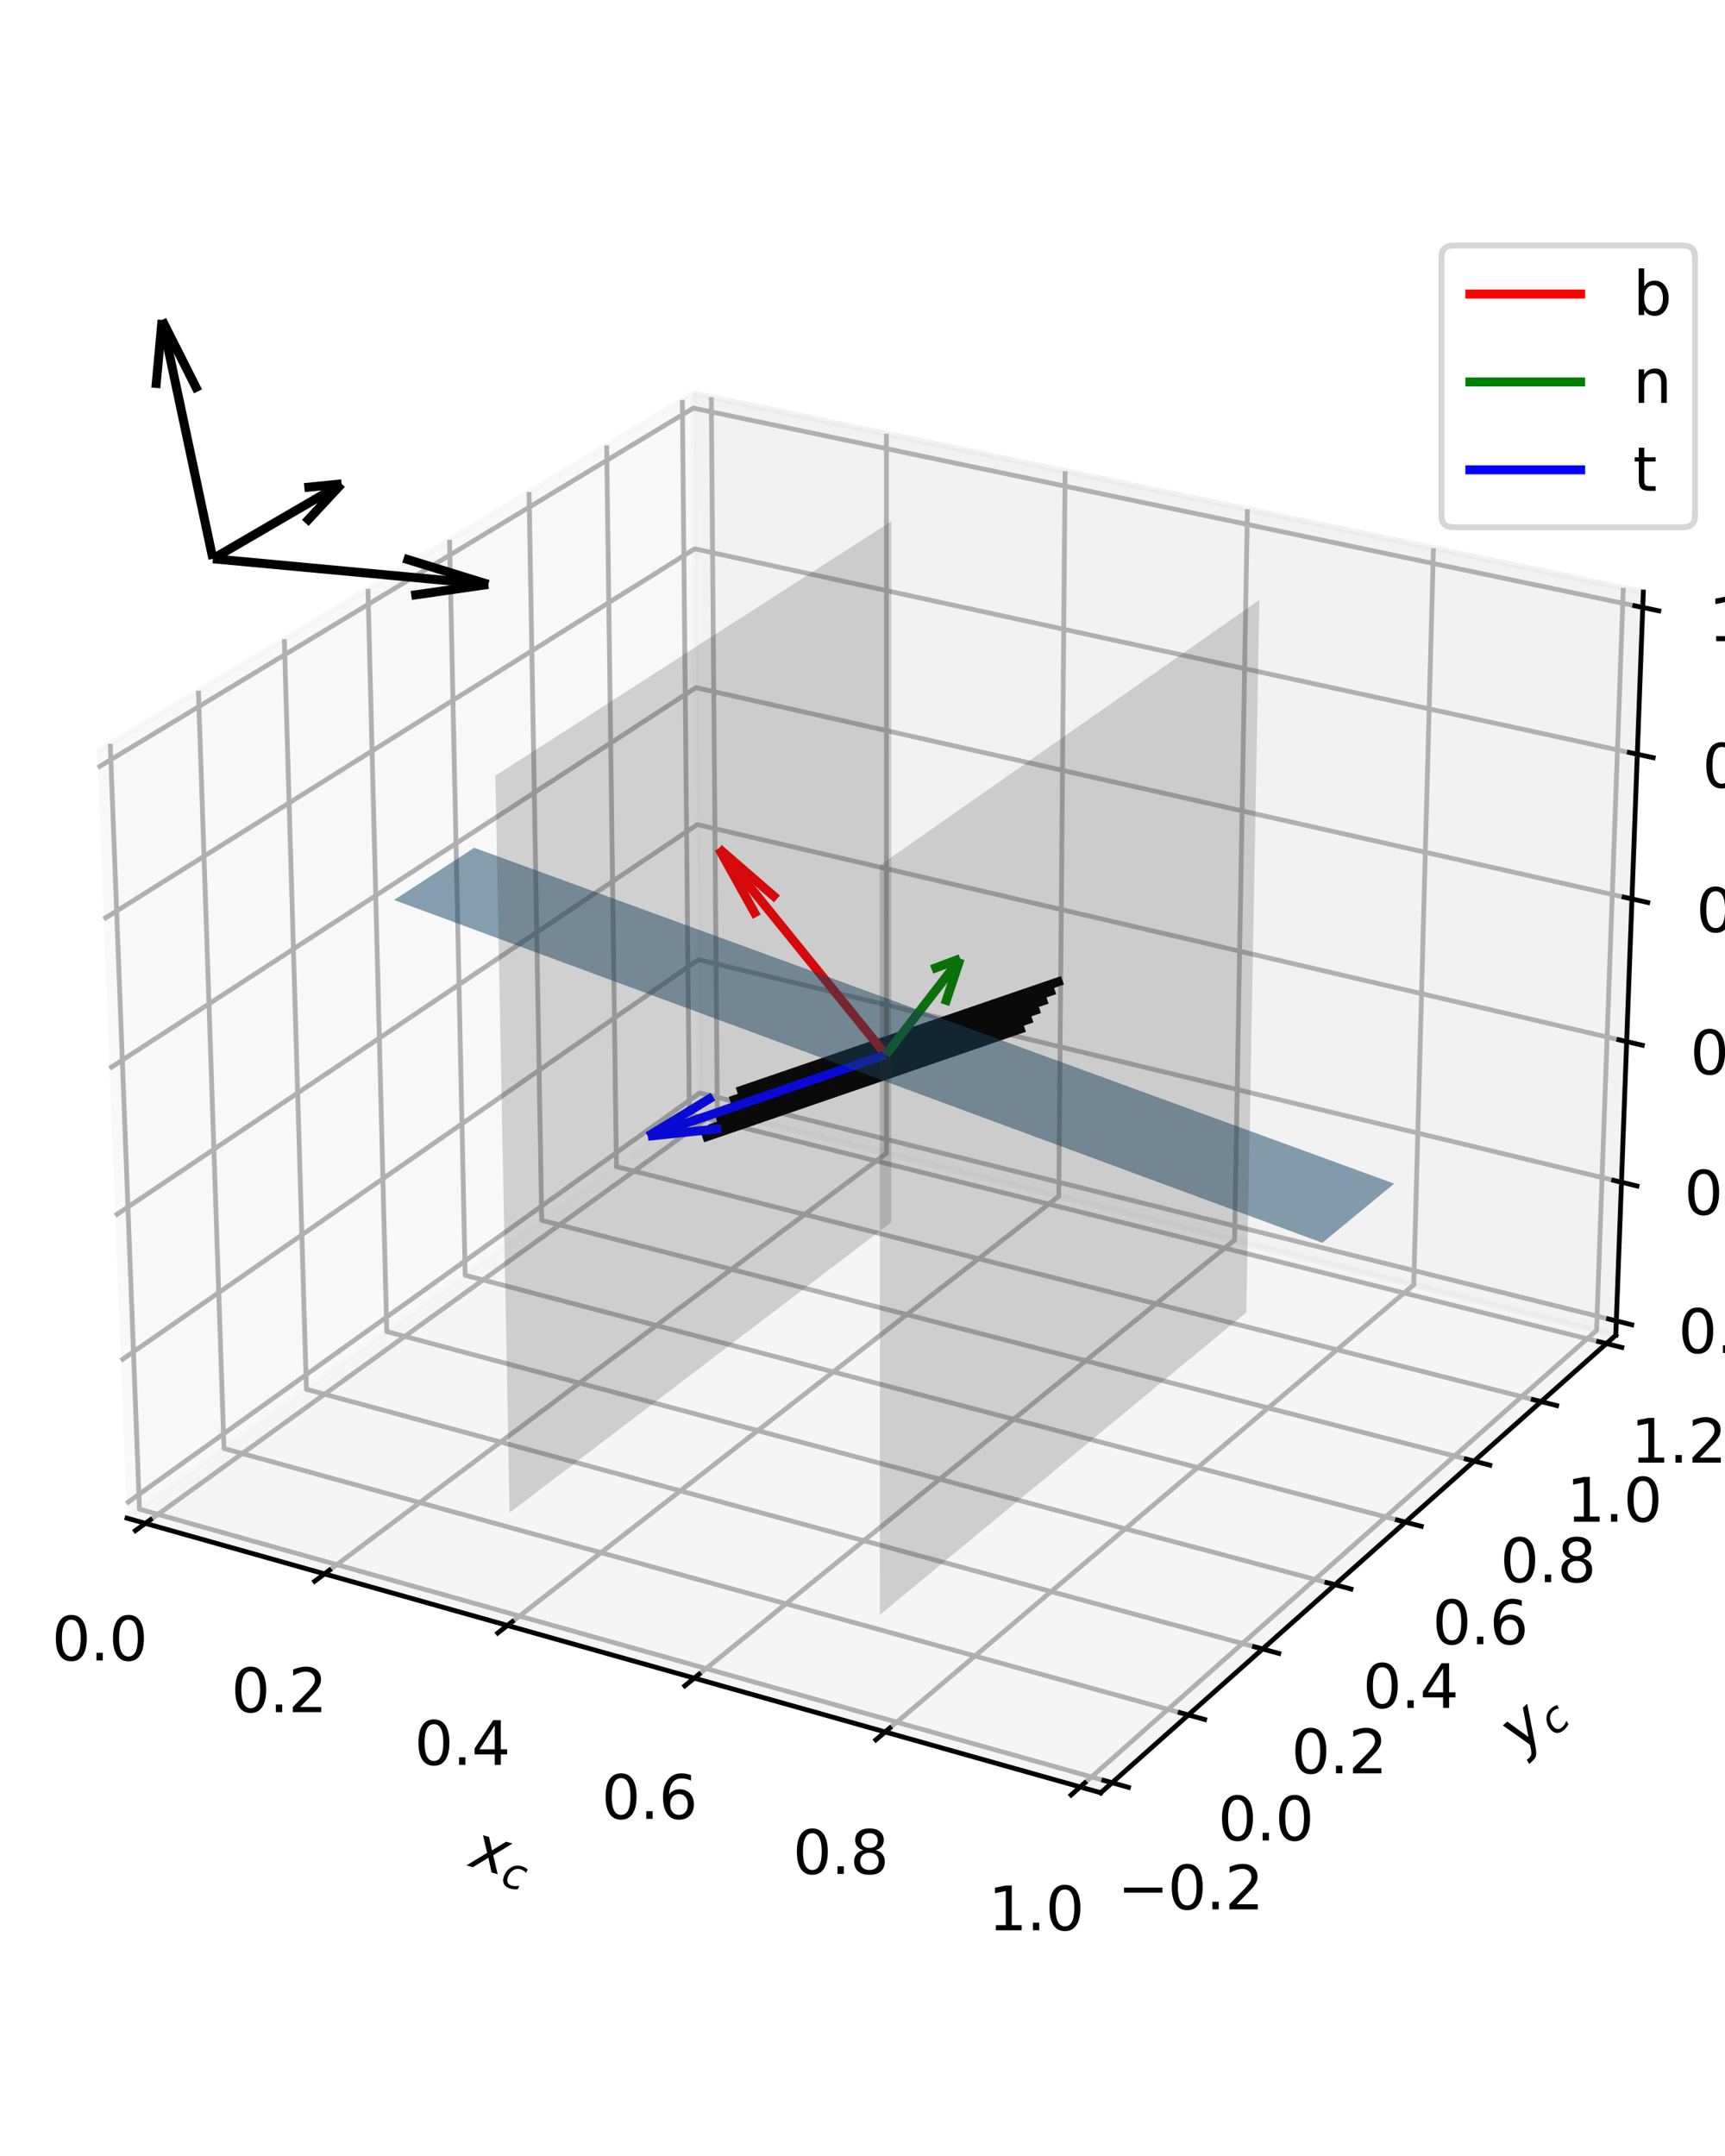<?xml version="1.0" encoding="utf-8" standalone="no"?>
<!DOCTYPE svg PUBLIC "-//W3C//DTD SVG 1.1//EN"
  "http://www.w3.org/Graphics/SVG/1.1/DTD/svg11.dtd">
<svg xmlns:xlink="http://www.w3.org/1999/xlink" width="288pt" height="360pt" viewBox="0 0 288 360" xmlns="http://www.w3.org/2000/svg" version="1.1">
 <defs>
  <style type="text/css">*{stroke-linejoin: round; stroke-linecap: butt}</style>
 </defs>
 <g id="figure_1">
  <g id="patch_1">
   <path d="M 0 360 
L 288 360 
L 288 0 
L 0 0 
z
" style="fill: #ffffff"/>
  </g>
  <g id="patch_2">
   <path d="M 0 324 
L 288 324 
L 288 36 
L 0 36 
z
" style="fill: #ffffff"/>
  </g>
  <g id="pane3d_1">
   <g id="patch_3">
    <path d="M 21.199 253.497 
L 116.848 184.795 
L 115.737 65.68 
L 16.226 125.502 
" style="fill: #f2f2f2; opacity: 0.5; stroke: #f2f2f2; stroke-linejoin: miter"/>
   </g>
  </g>
  <g id="pane3d_2">
   <g id="patch_4">
    <path d="M 116.848 184.795 
L 269.767 222.952 
L 274.362 98.855 
L 115.737 65.68 
" style="fill: #e6e6e6; opacity: 0.5; stroke: #e6e6e6; stroke-linejoin: miter"/>
   </g>
  </g>
  <g id="pane3d_3">
   <g id="patch_5">
    <path d="M 21.199 253.497 
L 183.777 299.347 
L 269.767 222.952 
L 116.848 184.795 
" style="fill: #ececec; opacity: 0.5; stroke: #ececec; stroke-linejoin: miter"/>
   </g>
  </g>
  <g id="axis3d_1">
   <g id="line2d_1">
    <path d="M 21.199 253.497 
L 183.777 299.347 
" style="fill: none; stroke: #000000; stroke-width: 0.8; stroke-linecap: square"/>
   </g>
   <g id="text_1">
    <!-- $x_c$ -->
    <g transform="translate(78.124 311.578)rotate(-344.25)scale(0.1 -0.1)">
     <defs>
      <path id="DejaVuSans-Oblique-78" d="M 3841 3500 
L 2234 1784 
L 3219 0 
L 2559 0 
L 1819 1388 
L 531 0 
L -166 0 
L 1556 1844 
L 641 3500 
L 1300 3500 
L 1972 2234 
L 3144 3500 
L 3841 3500 
z
" transform="scale(0.016)"/>
      <path id="DejaVuSans-Oblique-63" d="M 3431 3366 
L 3316 2797 
Q 3109 2947 2876 3022 
Q 2644 3097 2394 3097 
Q 2119 3097 1870 3000 
Q 1622 2903 1453 2725 
Q 1184 2453 1037 2087 
Q 891 1722 891 1331 
Q 891 859 1127 628 
Q 1363 397 1844 397 
Q 2081 397 2348 469 
Q 2616 541 2906 684 
L 2797 116 
Q 2547 13 2283 -39 
Q 2019 -91 1741 -91 
Q 1044 -91 669 257 
Q 294 606 294 1253 
Q 294 1797 489 2255 
Q 684 2713 1069 3078 
Q 1331 3328 1684 3456 
Q 2038 3584 2456 3584 
Q 2700 3584 2940 3529 
Q 3181 3475 3431 3366 
z
" transform="scale(0.016)"/>
     </defs>
     <use xlink:href="#DejaVuSans-Oblique-78" transform="translate(0 0.312)"/>
     <use xlink:href="#DejaVuSans-Oblique-63" transform="translate(59.18 -16.094)scale(0.7)"/>
    </g>
   </g>
   <g id="Line3DCollection_1">
    <path d="M 24.278 254.365 
L 119.758 185.521 
L 118.751 66.31 
" style="fill: none; stroke: #b0b0b0; stroke-width: 0.8"/>
    <path d="M 54.182 262.799 
L 147.992 192.566 
L 147.996 72.427 
" style="fill: none; stroke: #b0b0b0; stroke-width: 0.8"/>
    <path d="M 84.72 271.411 
L 176.772 199.748 
L 177.827 78.666 
" style="fill: none; stroke: #b0b0b0; stroke-width: 0.8"/>
    <path d="M 115.911 280.208 
L 206.115 207.069 
L 208.263 85.031 
" style="fill: none; stroke: #b0b0b0; stroke-width: 0.8"/>
    <path d="M 147.779 289.195 
L 236.036 214.535 
L 239.322 91.527 
" style="fill: none; stroke: #b0b0b0; stroke-width: 0.8"/>
    <path d="M 180.344 298.379 
L 266.554 222.15 
L 271.022 98.157 
" style="fill: none; stroke: #b0b0b0; stroke-width: 0.8"/>
   </g>
   <g id="xtick_1">
    <g id="line2d_2">
     <path d="M 25.113 253.763 
L 22.605 255.572 
" style="fill: none; stroke: #000000; stroke-width: 0.8; stroke-linecap: square"/>
    </g>
    <g id="text_2">
     <!-- 0.0 -->
     <g transform="translate(8.647 277.251)scale(0.1 -0.1)">
      <defs>
       <path id="DejaVuSans-30" d="M 2034 4250 
Q 1547 4250 1301 3770 
Q 1056 3291 1056 2328 
Q 1056 1369 1301 889 
Q 1547 409 2034 409 
Q 2525 409 2770 889 
Q 3016 1369 3016 2328 
Q 3016 3291 2770 3770 
Q 2525 4250 2034 4250 
z
M 2034 4750 
Q 2819 4750 3233 4129 
Q 3647 3509 3647 2328 
Q 3647 1150 3233 529 
Q 2819 -91 2034 -91 
Q 1250 -91 836 529 
Q 422 1150 422 2328 
Q 422 3509 836 4129 
Q 1250 4750 2034 4750 
z
" transform="scale(0.016)"/>
       <path id="DejaVuSans-2e" d="M 684 794 
L 1344 794 
L 1344 0 
L 684 0 
L 684 794 
z
" transform="scale(0.016)"/>
      </defs>
      <use xlink:href="#DejaVuSans-30"/>
      <use xlink:href="#DejaVuSans-2e" x="63.623"/>
      <use xlink:href="#DejaVuSans-30" x="95.41"/>
     </g>
    </g>
   </g>
   <g id="xtick_2">
    <g id="line2d_3">
     <path d="M 55.003 262.184 
L 52.537 264.031 
" style="fill: none; stroke: #000000; stroke-width: 0.8; stroke-linecap: square"/>
    </g>
    <g id="text_3">
     <!-- 0.2 -->
     <g transform="translate(38.599 285.883)scale(0.1 -0.1)">
      <defs>
       <path id="DejaVuSans-32" d="M 1228 531 
L 3431 531 
L 3431 0 
L 469 0 
L 469 531 
Q 828 903 1448 1529 
Q 2069 2156 2228 2338 
Q 2531 2678 2651 2914 
Q 2772 3150 2772 3378 
Q 2772 3750 2511 3984 
Q 2250 4219 1831 4219 
Q 1534 4219 1204 4116 
Q 875 4013 500 3803 
L 500 4441 
Q 881 4594 1212 4672 
Q 1544 4750 1819 4750 
Q 2544 4750 2975 4387 
Q 3406 4025 3406 3419 
Q 3406 3131 3298 2873 
Q 3191 2616 2906 2266 
Q 2828 2175 2409 1742 
Q 1991 1309 1228 531 
z
" transform="scale(0.016)"/>
      </defs>
      <use xlink:href="#DejaVuSans-30"/>
      <use xlink:href="#DejaVuSans-2e" x="63.623"/>
      <use xlink:href="#DejaVuSans-32" x="95.41"/>
     </g>
    </g>
   </g>
   <g id="xtick_3">
    <g id="line2d_4">
     <path d="M 85.526 270.783 
L 83.103 272.669 
" style="fill: none; stroke: #000000; stroke-width: 0.8; stroke-linecap: square"/>
    </g>
    <g id="text_4">
     <!-- 0.4 -->
     <g transform="translate(69.19 294.697)scale(0.1 -0.1)">
      <defs>
       <path id="DejaVuSans-34" d="M 2419 4116 
L 825 1625 
L 2419 1625 
L 2419 4116 
z
M 2253 4666 
L 3047 4666 
L 3047 1625 
L 3713 1625 
L 3713 1100 
L 3047 1100 
L 3047 0 
L 2419 0 
L 2419 1100 
L 313 1100 
L 313 1709 
L 2253 4666 
z
" transform="scale(0.016)"/>
      </defs>
      <use xlink:href="#DejaVuSans-30"/>
      <use xlink:href="#DejaVuSans-2e" x="63.623"/>
      <use xlink:href="#DejaVuSans-34" x="95.41"/>
     </g>
    </g>
   </g>
   <g id="xtick_4">
    <g id="line2d_5">
     <path d="M 116.702 279.567 
L 114.326 281.493 
" style="fill: none; stroke: #000000; stroke-width: 0.8; stroke-linecap: square"/>
    </g>
    <g id="text_5">
     <!-- 0.6 -->
     <g transform="translate(100.438 303.702)scale(0.1 -0.1)">
      <defs>
       <path id="DejaVuSans-36" d="M 2113 2584 
Q 1688 2584 1439 2293 
Q 1191 2003 1191 1497 
Q 1191 994 1439 701 
Q 1688 409 2113 409 
Q 2538 409 2786 701 
Q 3034 994 3034 1497 
Q 3034 2003 2786 2293 
Q 2538 2584 2113 2584 
z
M 3366 4563 
L 3366 3988 
Q 3128 4100 2886 4159 
Q 2644 4219 2406 4219 
Q 1781 4219 1451 3797 
Q 1122 3375 1075 2522 
Q 1259 2794 1537 2939 
Q 1816 3084 2150 3084 
Q 2853 3084 3261 2657 
Q 3669 2231 3669 1497 
Q 3669 778 3244 343 
Q 2819 -91 2113 -91 
Q 1303 -91 875 529 
Q 447 1150 447 2328 
Q 447 3434 972 4092 
Q 1497 4750 2381 4750 
Q 2619 4750 2861 4703 
Q 3103 4656 3366 4563 
z
" transform="scale(0.016)"/>
      </defs>
      <use xlink:href="#DejaVuSans-30"/>
      <use xlink:href="#DejaVuSans-2e" x="63.623"/>
      <use xlink:href="#DejaVuSans-36" x="95.41"/>
     </g>
    </g>
   </g>
   <g id="xtick_5">
    <g id="line2d_6">
     <path d="M 148.553 288.54 
L 146.226 290.508 
" style="fill: none; stroke: #000000; stroke-width: 0.8; stroke-linecap: square"/>
    </g>
    <g id="text_6">
     <!-- 0.8 -->
     <g transform="translate(132.367 312.902)scale(0.1 -0.1)">
      <defs>
       <path id="DejaVuSans-38" d="M 2034 2216 
Q 1584 2216 1326 1975 
Q 1069 1734 1069 1313 
Q 1069 891 1326 650 
Q 1584 409 2034 409 
Q 2484 409 2743 651 
Q 3003 894 3003 1313 
Q 3003 1734 2745 1975 
Q 2488 2216 2034 2216 
z
M 1403 2484 
Q 997 2584 770 2862 
Q 544 3141 544 3541 
Q 544 4100 942 4425 
Q 1341 4750 2034 4750 
Q 2731 4750 3128 4425 
Q 3525 4100 3525 3541 
Q 3525 3141 3298 2862 
Q 3072 2584 2669 2484 
Q 3125 2378 3379 2068 
Q 3634 1759 3634 1313 
Q 3634 634 3220 271 
Q 2806 -91 2034 -91 
Q 1263 -91 848 271 
Q 434 634 434 1313 
Q 434 1759 690 2068 
Q 947 2378 1403 2484 
z
M 1172 3481 
Q 1172 3119 1398 2916 
Q 1625 2713 2034 2713 
Q 2441 2713 2670 2916 
Q 2900 3119 2900 3481 
Q 2900 3844 2670 4047 
Q 2441 4250 2034 4250 
Q 1625 4250 1398 4047 
Q 1172 3844 1172 3481 
z
" transform="scale(0.016)"/>
      </defs>
      <use xlink:href="#DejaVuSans-30"/>
      <use xlink:href="#DejaVuSans-2e" x="63.623"/>
      <use xlink:href="#DejaVuSans-38" x="95.41"/>
     </g>
    </g>
   </g>
   <g id="xtick_6">
    <g id="line2d_7">
     <path d="M 181.101 297.709 
L 178.826 299.721 
" style="fill: none; stroke: #000000; stroke-width: 0.8; stroke-linecap: square"/>
    </g>
    <g id="text_7">
     <!-- 1.0 -->
     <g transform="translate(164.997 322.305)scale(0.1 -0.1)">
      <defs>
       <path id="DejaVuSans-31" d="M 794 531 
L 1825 531 
L 1825 4091 
L 703 3866 
L 703 4441 
L 1819 4666 
L 2450 4666 
L 2450 531 
L 3481 531 
L 3481 0 
L 794 0 
L 794 531 
z
" transform="scale(0.016)"/>
      </defs>
      <use xlink:href="#DejaVuSans-31"/>
      <use xlink:href="#DejaVuSans-2e" x="63.623"/>
      <use xlink:href="#DejaVuSans-30" x="95.41"/>
     </g>
    </g>
   </g>
  </g>
  <g id="axis3d_2">
   <g id="line2d_8">
    <path d="M 269.767 222.952 
L 183.777 299.347 
" style="fill: none; stroke: #000000; stroke-width: 0.8; stroke-linecap: square"/>
   </g>
   <g id="text_8">
    <!-- $y_c$ -->
    <g transform="translate(254.104 292.803)rotate(-41.618)scale(0.1 -0.1)">
     <defs>
      <path id="DejaVuSans-Oblique-79" d="M 1588 -325 
Q 1188 -997 936 -1164 
Q 684 -1331 294 -1331 
L -159 -1331 
L -63 -850 
L 269 -850 
Q 509 -850 678 -719 
Q 847 -588 1056 -206 
L 1234 128 
L 459 3500 
L 1069 3500 
L 1650 819 
L 3256 3500 
L 3859 3500 
L 1588 -325 
z
" transform="scale(0.016)"/>
     </defs>
     <use xlink:href="#DejaVuSans-Oblique-79" transform="translate(0 0.312)"/>
     <use xlink:href="#DejaVuSans-Oblique-63" transform="translate(59.18 -16.094)scale(0.7)"/>
    </g>
   </g>
   <g id="Line3DCollection_2">
    <path d="M 18.406 124.191 
L 23.287 251.997 
L 185.663 297.671 
" style="fill: none; stroke: #b0b0b0; stroke-width: 0.8"/>
    <path d="M 33.126 115.343 
L 37.397 241.862 
L 198.398 286.357 
" style="fill: none; stroke: #b0b0b0; stroke-width: 0.8"/>
    <path d="M 47.464 106.723 
L 51.155 231.98 
L 210.798 275.341 
" style="fill: none; stroke: #b0b0b0; stroke-width: 0.8"/>
    <path d="M 61.435 98.324 
L 64.574 222.342 
L 222.876 264.611 
" style="fill: none; stroke: #b0b0b0; stroke-width: 0.8"/>
    <path d="M 75.054 90.137 
L 77.666 212.938 
L 234.643 254.157 
" style="fill: none; stroke: #b0b0b0; stroke-width: 0.8"/>
    <path d="M 88.332 82.155 
L 90.443 203.761 
L 246.112 243.968 
" style="fill: none; stroke: #b0b0b0; stroke-width: 0.8"/>
    <path d="M 101.284 74.369 
L 102.916 194.802 
L 257.294 234.033 
" style="fill: none; stroke: #b0b0b0; stroke-width: 0.8"/>
    <path d="M 113.92 66.773 
L 115.096 186.054 
L 268.2 224.345 
" style="fill: none; stroke: #b0b0b0; stroke-width: 0.8"/>
   </g>
   <g id="xtick_7">
    <g id="line2d_9">
     <path d="M 184.29 297.285 
L 188.411 298.445 
" style="fill: none; stroke: #000000; stroke-width: 0.8; stroke-linecap: square"/>
    </g>
    <g id="text_9">
     <!-- −0.2 -->
     <g transform="translate(186.581 318.816)scale(0.1 -0.1)">
      <defs>
       <path id="DejaVuSans-2212" d="M 678 2272 
L 4684 2272 
L 4684 1741 
L 678 1741 
L 678 2272 
z
" transform="scale(0.016)"/>
      </defs>
      <use xlink:href="#DejaVuSans-2212"/>
      <use xlink:href="#DejaVuSans-30" x="83.789"/>
      <use xlink:href="#DejaVuSans-2e" x="147.412"/>
      <use xlink:href="#DejaVuSans-32" x="179.199"/>
     </g>
    </g>
   </g>
   <g id="xtick_8">
    <g id="line2d_10">
     <path d="M 197.038 285.981 
L 201.122 287.11 
" style="fill: none; stroke: #000000; stroke-width: 0.8; stroke-linecap: square"/>
    </g>
    <g id="text_10">
     <!-- 0.0 -->
     <g transform="translate(203.348 307.305)scale(0.1 -0.1)">
      <use xlink:href="#DejaVuSans-30"/>
      <use xlink:href="#DejaVuSans-2e" x="63.623"/>
      <use xlink:href="#DejaVuSans-30" x="95.41"/>
     </g>
    </g>
   </g>
   <g id="xtick_9">
    <g id="line2d_11">
     <path d="M 209.451 274.975 
L 213.496 276.074 
" style="fill: none; stroke: #000000; stroke-width: 0.8; stroke-linecap: square"/>
    </g>
    <g id="text_11">
     <!-- 0.2 -->
     <g transform="translate(215.594 296.099)scale(0.1 -0.1)">
      <use xlink:href="#DejaVuSans-30"/>
      <use xlink:href="#DejaVuSans-2e" x="63.623"/>
      <use xlink:href="#DejaVuSans-32" x="95.41"/>
     </g>
    </g>
   </g>
   <g id="xtick_10">
    <g id="line2d_12">
     <path d="M 221.54 264.255 
L 225.549 265.325 
" style="fill: none; stroke: #000000; stroke-width: 0.8; stroke-linecap: square"/>
    </g>
    <g id="text_12">
     <!-- 0.4 -->
     <g transform="translate(227.521 285.184)scale(0.1 -0.1)">
      <use xlink:href="#DejaVuSans-30"/>
      <use xlink:href="#DejaVuSans-2e" x="63.623"/>
      <use xlink:href="#DejaVuSans-34" x="95.41"/>
     </g>
    </g>
   </g>
   <g id="xtick_11">
    <g id="line2d_13">
     <path d="M 233.32 253.81 
L 237.293 254.853 
" style="fill: none; stroke: #000000; stroke-width: 0.8; stroke-linecap: square"/>
    </g>
    <g id="text_13">
     <!-- 0.6 -->
     <g transform="translate(239.141 274.55)scale(0.1 -0.1)">
      <use xlink:href="#DejaVuSans-30"/>
      <use xlink:href="#DejaVuSans-2e" x="63.623"/>
      <use xlink:href="#DejaVuSans-36" x="95.41"/>
     </g>
    </g>
   </g>
   <g id="xtick_12">
    <g id="line2d_14">
     <path d="M 244.801 243.629 
L 248.738 244.646 
" style="fill: none; stroke: #000000; stroke-width: 0.8; stroke-linecap: square"/>
    </g>
    <g id="text_14">
     <!-- 0.8 -->
     <g transform="translate(250.466 264.186)scale(0.1 -0.1)">
      <use xlink:href="#DejaVuSans-30"/>
      <use xlink:href="#DejaVuSans-2e" x="63.623"/>
      <use xlink:href="#DejaVuSans-38" x="95.41"/>
     </g>
    </g>
   </g>
   <g id="xtick_13">
    <g id="line2d_15">
     <path d="M 255.994 233.703 
L 259.896 234.695 
" style="fill: none; stroke: #000000; stroke-width: 0.8; stroke-linecap: square"/>
    </g>
    <g id="text_15">
     <!-- 1.0 -->
     <g transform="translate(261.507 254.082)scale(0.1 -0.1)">
      <use xlink:href="#DejaVuSans-31"/>
      <use xlink:href="#DejaVuSans-2e" x="63.623"/>
      <use xlink:href="#DejaVuSans-30" x="95.41"/>
     </g>
    </g>
   </g>
   <g id="xtick_14">
    <g id="line2d_16">
     <path d="M 266.911 224.023 
L 270.779 224.99 
" style="fill: none; stroke: #000000; stroke-width: 0.8; stroke-linecap: square"/>
    </g>
    <g id="text_16">
     <!-- 1.2 -->
     <g transform="translate(272.275 244.227)scale(0.1 -0.1)">
      <use xlink:href="#DejaVuSans-31"/>
      <use xlink:href="#DejaVuSans-2e" x="63.623"/>
      <use xlink:href="#DejaVuSans-32" x="95.41"/>
     </g>
    </g>
   </g>
  </g>
  <g id="axis3d_3">
   <g id="line2d_17">
    <path d="M 269.767 222.952 
L 274.362 98.855 
" style="fill: none; stroke: #000000; stroke-width: 0.8; stroke-linecap: square"/>
   </g>
   <g id="text_17">
    <!-- $z_c$ -->
    <g transform="translate(314.921 162.285)rotate(-87.88)scale(0.1 -0.1)">
     <defs>
      <path id="DejaVuSans-Oblique-7a" d="M 744 3500 
L 3475 3500 
L 3372 2975 
L 738 459 
L 2913 459 
L 2822 0 
L -19 0 
L 84 525 
L 2719 3041 
L 653 3041 
L 744 3500 
z
" transform="scale(0.016)"/>
     </defs>
     <use xlink:href="#DejaVuSans-Oblique-7a" transform="translate(0 0.312)"/>
     <use xlink:href="#DejaVuSans-Oblique-63" transform="translate(52.49 -16.094)scale(0.7)"/>
    </g>
   </g>
   <g id="Line3DCollection_3">
    <path d="M 269.856 220.558 
L 116.826 182.493 
L 21.103 251.032 
" style="fill: none; stroke: #b0b0b0; stroke-width: 0.8"/>
    <path d="M 270.713 197.402 
L 116.619 160.235 
L 20.176 227.176 
" style="fill: none; stroke: #b0b0b0; stroke-width: 0.8"/>
    <path d="M 271.583 173.919 
L 116.409 137.677 
L 19.236 202.969 
" style="fill: none; stroke: #b0b0b0; stroke-width: 0.8"/>
    <path d="M 272.465 150.1 
L 116.195 114.814 
L 18.282 178.402 
" style="fill: none; stroke: #b0b0b0; stroke-width: 0.8"/>
    <path d="M 273.359 125.939 
L 115.979 91.639 
L 17.313 153.469 
" style="fill: none; stroke: #b0b0b0; stroke-width: 0.8"/>
    <path d="M 274.267 101.429 
L 115.76 68.146 
L 16.33 128.16 
" style="fill: none; stroke: #b0b0b0; stroke-width: 0.8"/>
   </g>
   <g id="xtick_15">
    <g id="line2d_18">
     <path d="M 268.569 220.238 
L 272.434 221.2 
" style="fill: none; stroke: #000000; stroke-width: 0.8; stroke-linecap: square"/>
    </g>
    <g id="text_18">
     <!-- 0.0 -->
     <g transform="translate(280.197 225.916)scale(0.1 -0.1)">
      <use xlink:href="#DejaVuSans-30"/>
      <use xlink:href="#DejaVuSans-2e" x="63.623"/>
      <use xlink:href="#DejaVuSans-30" x="95.41"/>
     </g>
    </g>
   </g>
   <g id="xtick_16">
    <g id="line2d_19">
     <path d="M 269.417 197.09 
L 273.31 198.029 
" style="fill: none; stroke: #000000; stroke-width: 0.8; stroke-linecap: square"/>
    </g>
    <g id="text_19">
     <!-- 0.2 -->
     <g transform="translate(281.18 202.812)scale(0.1 -0.1)">
      <use xlink:href="#DejaVuSans-30"/>
      <use xlink:href="#DejaVuSans-2e" x="63.623"/>
      <use xlink:href="#DejaVuSans-32" x="95.41"/>
     </g>
    </g>
   </g>
   <g id="xtick_17">
    <g id="line2d_20">
     <path d="M 270.277 173.614 
L 274.199 174.53 
" style="fill: none; stroke: #000000; stroke-width: 0.8; stroke-linecap: square"/>
    </g>
    <g id="text_20">
     <!-- 0.4 -->
     <g transform="translate(282.177 179.382)scale(0.1 -0.1)">
      <use xlink:href="#DejaVuSans-30"/>
      <use xlink:href="#DejaVuSans-2e" x="63.623"/>
      <use xlink:href="#DejaVuSans-34" x="95.41"/>
     </g>
    </g>
   </g>
   <g id="xtick_18">
    <g id="line2d_21">
     <path d="M 271.149 149.803 
L 275.1 150.695 
" style="fill: none; stroke: #000000; stroke-width: 0.8; stroke-linecap: square"/>
    </g>
    <g id="text_21">
     <!-- 0.6 -->
     <g transform="translate(283.188 155.619)scale(0.1 -0.1)">
      <use xlink:href="#DejaVuSans-30"/>
      <use xlink:href="#DejaVuSans-2e" x="63.623"/>
      <use xlink:href="#DejaVuSans-36" x="95.41"/>
     </g>
    </g>
   </g>
   <g id="xtick_19">
    <g id="line2d_22">
     <path d="M 272.034 125.65 
L 276.014 126.518 
" style="fill: none; stroke: #000000; stroke-width: 0.8; stroke-linecap: square"/>
    </g>
    <g id="text_22">
     <!-- 0.8 -->
     <g transform="translate(284.213 131.516)scale(0.1 -0.1)">
      <use xlink:href="#DejaVuSans-30"/>
      <use xlink:href="#DejaVuSans-2e" x="63.623"/>
      <use xlink:href="#DejaVuSans-38" x="95.41"/>
     </g>
    </g>
   </g>
   <g id="xtick_20">
    <g id="line2d_23">
     <path d="M 272.931 101.148 
L 276.942 101.991 
" style="fill: none; stroke: #000000; stroke-width: 0.8; stroke-linecap: square"/>
    </g>
    <g id="text_23">
     <!-- 1.0 -->
     <g transform="translate(285.254 107.065)scale(0.1 -0.1)">
      <use xlink:href="#DejaVuSans-31"/>
      <use xlink:href="#DejaVuSans-2e" x="63.623"/>
      <use xlink:href="#DejaVuSans-30" x="95.41"/>
     </g>
    </g>
   </g>
  </g>
  <g id="axes_1">
   <g id="line2d_24">
    <path d="M 170.332 171.82 
L 118.031 189.784 
" clip-path="url(#p1892d8c199)" style="fill: none; stroke: #000000; stroke-width: 1.5; stroke-linecap: square"/>
   </g>
   <g id="line2d_25">
    <path d="M 171.588 170.258 
L 119.17 188.255 
" clip-path="url(#p1892d8c199)" style="fill: none; stroke: #000000; stroke-width: 1.5; stroke-linecap: square"/>
   </g>
   <g id="line2d_26">
    <path d="M 172.85 168.689 
L 120.314 186.717 
" clip-path="url(#p1892d8c199)" style="fill: none; stroke: #000000; stroke-width: 1.5; stroke-linecap: square"/>
   </g>
   <g id="line2d_27">
    <path d="M 174.118 167.113 
L 121.463 185.173 
" clip-path="url(#p1892d8c199)" style="fill: none; stroke: #000000; stroke-width: 1.5; stroke-linecap: square"/>
   </g>
   <g id="line2d_28">
    <path d="M 175.392 165.529 
L 122.618 183.621 
" clip-path="url(#p1892d8c199)" style="fill: none; stroke: #000000; stroke-width: 1.5; stroke-linecap: square"/>
   </g>
   <g id="line2d_29">
    <path d="M 176.672 163.937 
L 123.779 182.061 
" clip-path="url(#p1892d8c199)" style="fill: none; stroke: #000000; stroke-width: 1.5; stroke-linecap: square"/>
   </g>
   <g id="Line3DCollection_4">
    <path d="M 120.004 141.672 
L 147.892 176.108 
" clip-path="url(#p1892d8c199)" style="fill: none; stroke: #ff0000; stroke-width: 1.5"/>
    <path d="M 120.004 141.672 
L 126.342 153.062 
" clip-path="url(#p1892d8c199)" style="fill: none; stroke: #ff0000; stroke-width: 1.5"/>
    <path d="M 120.004 141.672 
L 129.719 150.093 
" clip-path="url(#p1892d8c199)" style="fill: none; stroke: #ff0000; stroke-width: 1.5"/>
   </g>
   <g id="Line3DCollection_5">
    <path d="M 108.172 189.732 
L 147.892 176.108 
" clip-path="url(#p1892d8c199)" style="fill: none; stroke: #0000ff; stroke-width: 1.5"/>
    <path d="M 108.172 189.732 
L 120.422 188.421 
" clip-path="url(#p1892d8c199)" style="fill: none; stroke: #0000ff; stroke-width: 1.5"/>
    <path d="M 108.172 189.732 
L 119.035 183.109 
" clip-path="url(#p1892d8c199)" style="fill: none; stroke: #0000ff; stroke-width: 1.5"/>
   </g>
   <g id="Line3DCollection_6">
    <path d="M 160.316 160.073 
L 147.892 176.108 
" clip-path="url(#p1892d8c199)" style="fill: none; stroke: #008000; stroke-width: 1.5"/>
    <path d="M 160.316 160.073 
L 157.763 167.74 
" clip-path="url(#p1892d8c199)" style="fill: none; stroke: #008000; stroke-width: 1.5"/>
    <path d="M 160.316 160.073 
L 155.545 161.867 
" clip-path="url(#p1892d8c199)" style="fill: none; stroke: #008000; stroke-width: 1.5"/>
   </g>
   <g id="legend_1">
    <g id="patch_6">
     <path d="M 242.652 88.034 
L 281 88.034 
Q 283 88.034 283 86.034 
L 283 43 
Q 283 41 281 41 
L 242.652 41 
Q 240.652 41 240.652 43 
L 240.652 86.034 
Q 240.652 88.034 242.652 88.034 
z
" style="fill: #ffffff; opacity: 0.8; stroke: #cccccc; stroke-linejoin: miter"/>
    </g>
    <g id="line2d_30">
     <path d="M 244.652 49.098 
L 264.652 49.098 
" style="fill: none; stroke: #ff0000; stroke-width: 1.5"/>
    </g>
    <g id="text_24">
     <!-- b -->
     <g transform="translate(272.652 52.598)scale(0.1 -0.1)">
      <defs>
       <path id="DejaVuSans-62" d="M 3116 1747 
Q 3116 2381 2855 2742 
Q 2594 3103 2138 3103 
Q 1681 3103 1420 2742 
Q 1159 2381 1159 1747 
Q 1159 1113 1420 752 
Q 1681 391 2138 391 
Q 2594 391 2855 752 
Q 3116 1113 3116 1747 
z
M 1159 2969 
Q 1341 3281 1617 3432 
Q 1894 3584 2278 3584 
Q 2916 3584 3314 3078 
Q 3713 2572 3713 1747 
Q 3713 922 3314 415 
Q 2916 -91 2278 -91 
Q 1894 -91 1617 61 
Q 1341 213 1159 525 
L 1159 0 
L 581 0 
L 581 4863 
L 1159 4863 
L 1159 2969 
z
" transform="scale(0.016)"/>
      </defs>
      <use xlink:href="#DejaVuSans-62"/>
     </g>
    </g>
    <g id="line2d_31">
     <path d="M 244.652 63.777 
L 264.652 63.777 
" style="fill: none; stroke: #008000; stroke-width: 1.5"/>
    </g>
    <g id="text_25">
     <!-- n -->
     <g transform="translate(272.652 67.277)scale(0.1 -0.1)">
      <defs>
       <path id="DejaVuSans-6e" d="M 3513 2113 
L 3513 0 
L 2938 0 
L 2938 2094 
Q 2938 2591 2744 2837 
Q 2550 3084 2163 3084 
Q 1697 3084 1428 2787 
Q 1159 2491 1159 1978 
L 1159 0 
L 581 0 
L 581 3500 
L 1159 3500 
L 1159 2956 
Q 1366 3272 1645 3428 
Q 1925 3584 2291 3584 
Q 2894 3584 3203 3211 
Q 3513 2838 3513 2113 
z
" transform="scale(0.016)"/>
      </defs>
      <use xlink:href="#DejaVuSans-6e"/>
     </g>
    </g>
    <g id="line2d_32">
     <path d="M 244.652 78.455 
L 264.652 78.455 
" style="fill: none; stroke: #0000ff; stroke-width: 1.5"/>
    </g>
    <g id="text_26">
     <!-- t -->
     <g transform="translate(272.652 81.955)scale(0.1 -0.1)">
      <defs>
       <path id="DejaVuSans-74" d="M 1172 4494 
L 1172 3500 
L 2356 3500 
L 2356 3053 
L 1172 3053 
L 1172 1153 
Q 1172 725 1289 603 
Q 1406 481 1766 481 
L 2356 481 
L 2356 0 
L 1766 0 
Q 1100 0 847 248 
Q 594 497 594 1153 
L 594 3053 
L 172 3053 
L 172 3500 
L 594 3500 
L 594 4494 
L 1172 4494 
z
" transform="scale(0.016)"/>
      </defs>
      <use xlink:href="#DejaVuSans-74"/>
     </g>
    </g>
   </g>
   <g id="Poly3DCollection_1">
    <path d="M 65.801 150.278 
L 79.177 141.557 
L 79.177 141.557 
L 65.801 150.278 
z
" clip-path="url(#p1892d8c199)" style="fill: #144d75; fill-opacity: 0.5"/>
    <path d="M 65.801 150.278 
L 79.177 141.557 
L 232.761 197.639 
L 220.779 207.516 
z
" clip-path="url(#p1892d8c199)" style="fill: #124467; fill-opacity: 0.5"/>
    <path d="M 220.779 207.516 
L 232.761 197.639 
L 232.761 197.639 
L 220.779 207.516 
z
" clip-path="url(#p1892d8c199)" style="fill: #144d75; fill-opacity: 0.5"/>
   </g>
   <g id="Line3DCollection_7">
    <path d="M 57.029 80.789 
L 35.543 93.304 
" clip-path="url(#p1892d8c199)" style="fill: none; stroke: #000000; stroke-width: 1.5"/>
    <path d="M 57.029 80.789 
L 50.972 87.309 
" clip-path="url(#p1892d8c199)" style="fill: none; stroke: #000000; stroke-width: 1.5"/>
    <path d="M 57.029 80.789 
L 50.806 81.415 
" clip-path="url(#p1892d8c199)" style="fill: none; stroke: #000000; stroke-width: 1.5"/>
   </g>
   <g id="Poly3DCollection_2">
    <path d="M 85.082 252.585 
L 148.792 204.106 
L 148.824 87.029 
L 82.712 129.524 
z
" clip-path="url(#p1892d8c199)" style="fill: #353535; fill-opacity: 0.2"/>
   </g>
   <g id="Line3DCollection_8">
    <path d="M 27.059 53.433 
L 35.543 93.304 
" clip-path="url(#p1892d8c199)" style="fill: none; stroke: #000000; stroke-width: 1.5"/>
    <path d="M 27.059 53.433 
L 26.017 64.769 
" clip-path="url(#p1892d8c199)" style="fill: none; stroke: #000000; stroke-width: 1.5"/>
    <path d="M 27.059 53.433 
L 33.058 65.347 
" clip-path="url(#p1892d8c199)" style="fill: none; stroke: #000000; stroke-width: 1.5"/>
   </g>
   <g id="Line3DCollection_9">
    <path d="M 81.518 97.58 
L 35.543 93.304 
" clip-path="url(#p1892d8c199)" style="fill: none; stroke: #000000; stroke-width: 1.5"/>
    <path d="M 81.518 97.58 
L 68.666 99.429 
" clip-path="url(#p1892d8c199)" style="fill: none; stroke: #000000; stroke-width: 1.5"/>
    <path d="M 81.518 97.58 
L 67.387 93.217 
" clip-path="url(#p1892d8c199)" style="fill: none; stroke: #000000; stroke-width: 1.5"/>
   </g>
   <g id="Poly3DCollection_3">
    <path d="M 146.913 269.621 
L 208.083 219.127 
L 210.256 100.175 
L 146.876 144.504 
z
" clip-path="url(#p1892d8c199)" style="fill: #353535; fill-opacity: 0.2"/>
   </g>
  </g>
 </g>
 <defs>
  <clipPath id="p1892d8c199">
   <rect x="0" y="36" width="288" height="288"/>
  </clipPath>
 </defs>
</svg>
